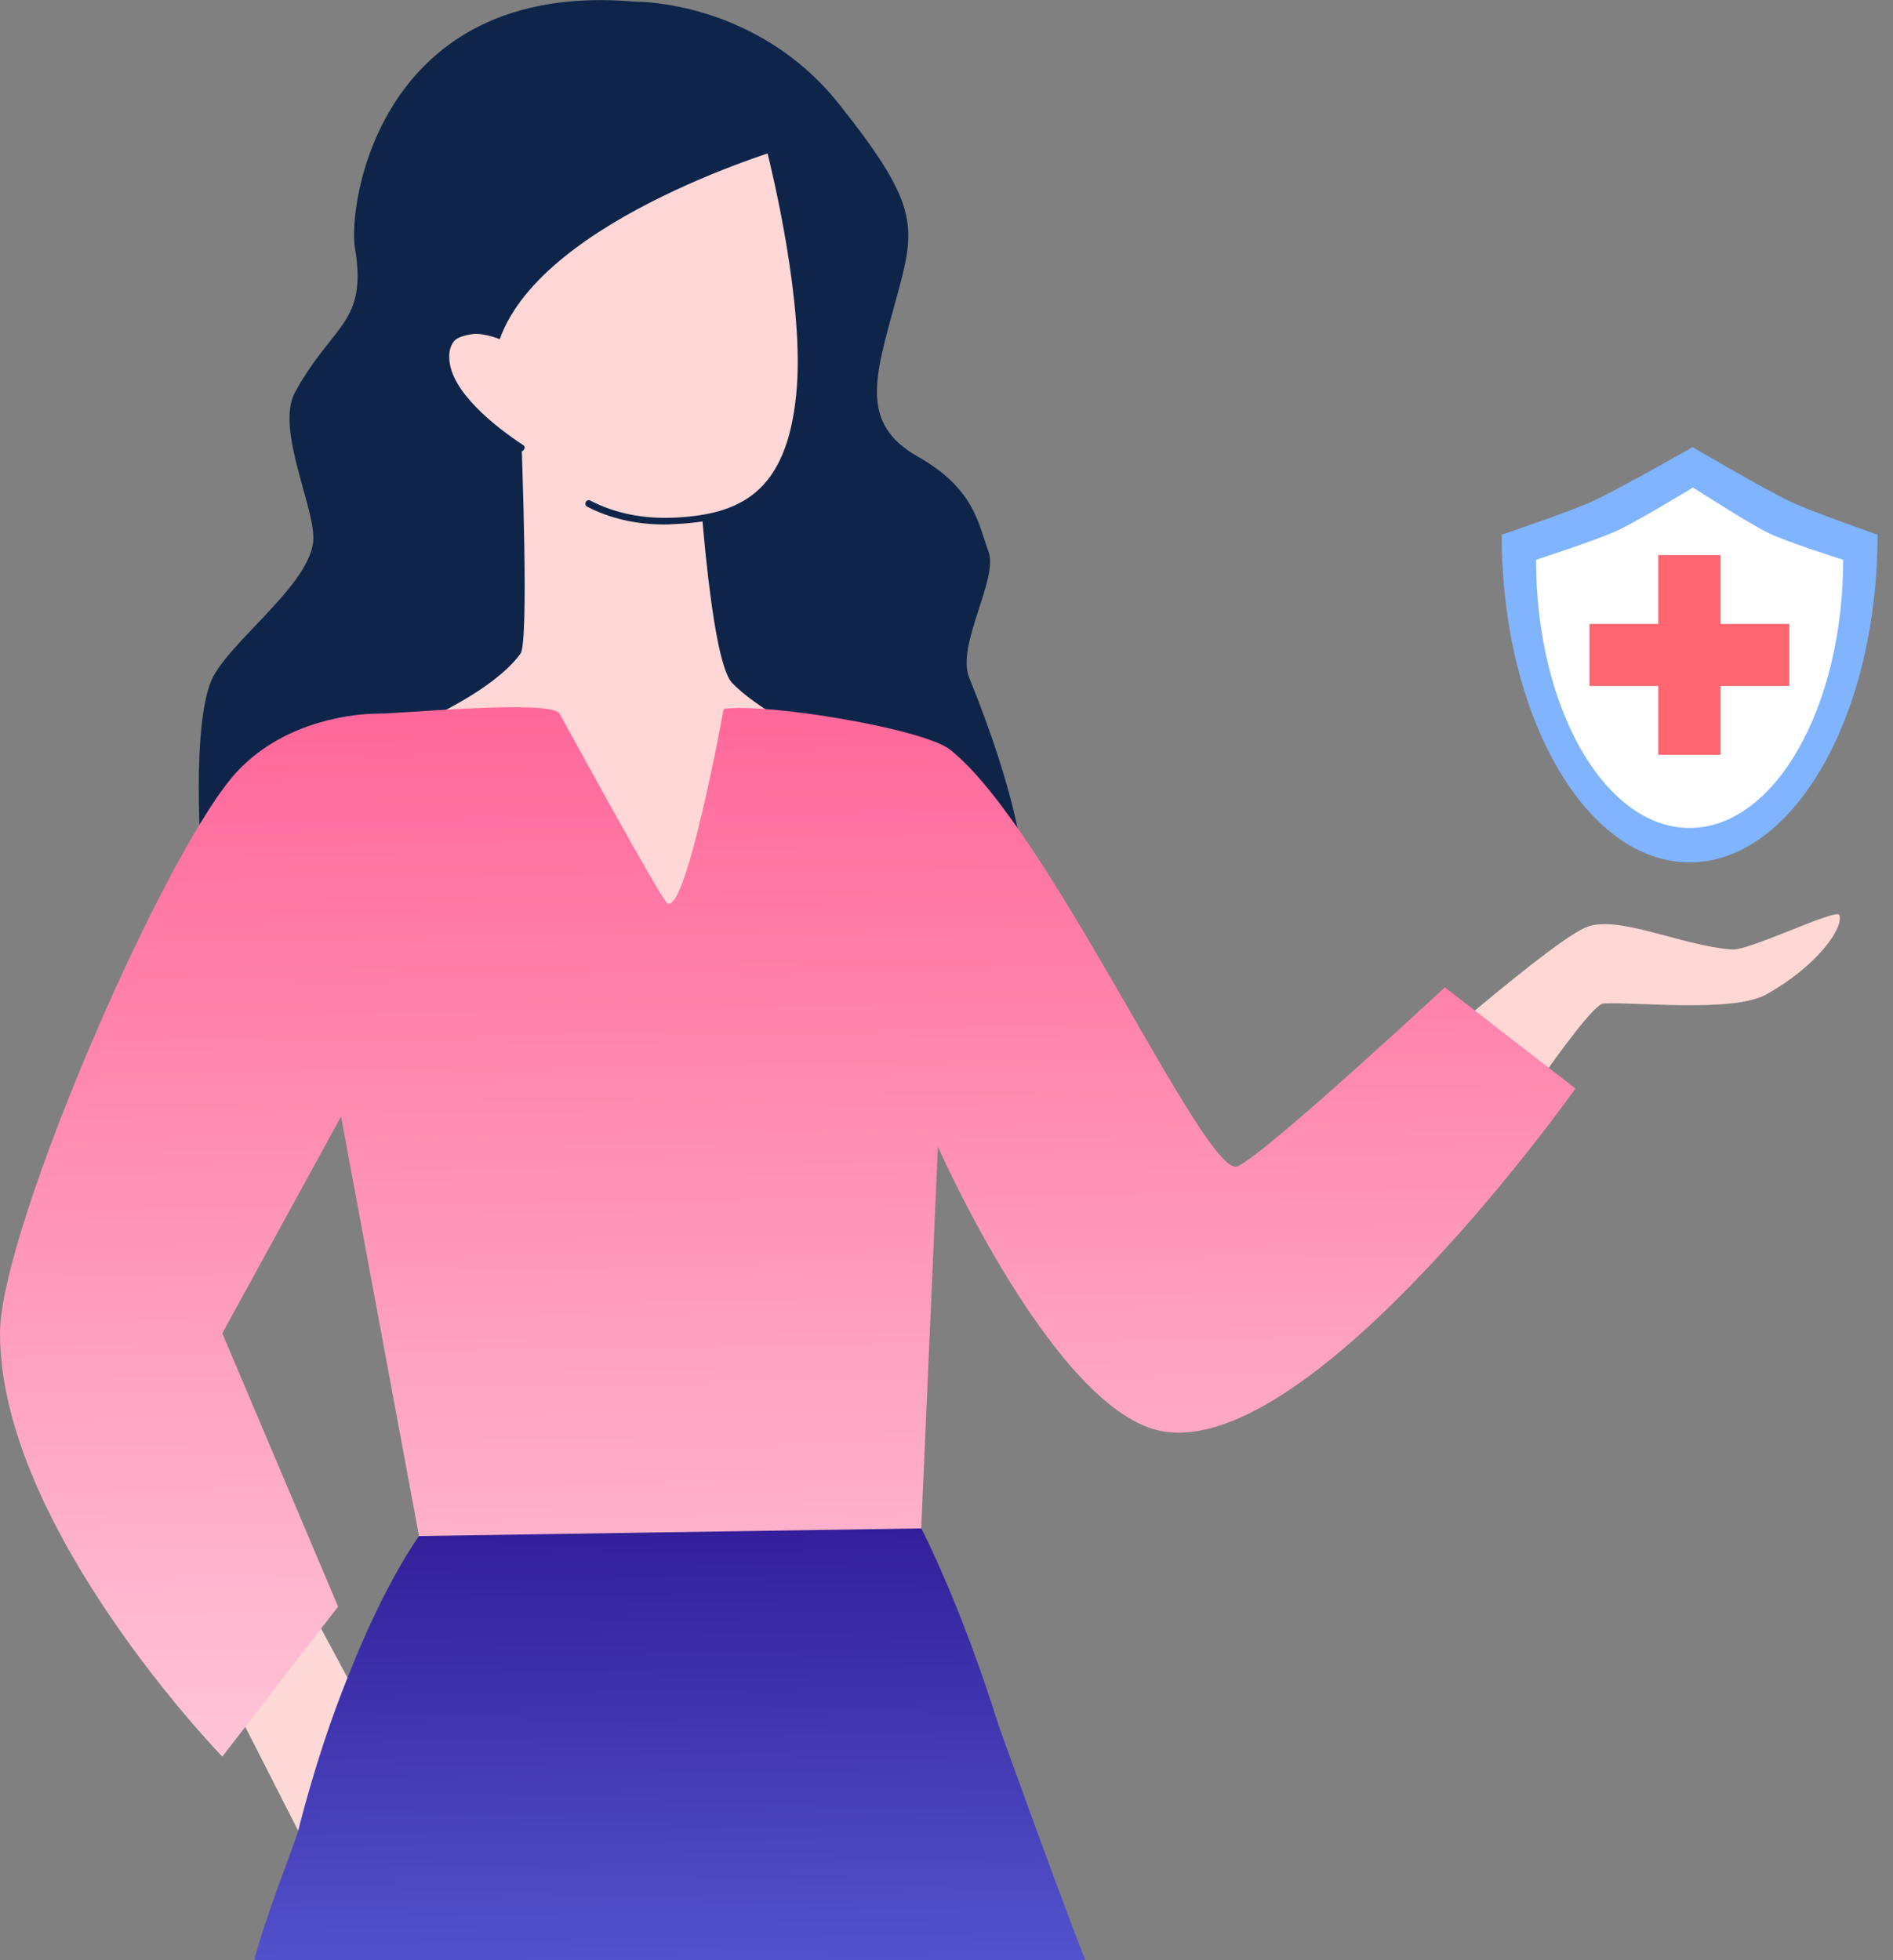 <svg width="112" height="116" viewBox="0 0 112 116" fill="none" xmlns="http://www.w3.org/2000/svg">
<rect x="0" y="0" width="112" height="116" fill="#808080" stroke="none"/>
<g clip-path="url(#clip0)">
<path d="M111.085 31.641C111.085 42.356 106.115 51.033 99.966 51.033C93.817 51.033 88.848 42.356 88.848 31.641C88.848 31.641 92.939 30.258 94.244 29.654C95.775 28.95 100.142 26.46 100.142 26.46C100.142 26.46 104.434 28.975 105.864 29.654C107.169 30.283 111.085 31.641 111.085 31.641Z" fill="#80B4FF"/>
<path d="M109.052 33.125C109.052 41.878 104.986 48.996 99.966 48.996C94.947 48.996 90.881 41.903 90.881 33.125C90.881 33.125 94.52 31.943 95.649 31.415C96.829 30.886 100.167 28.849 100.167 28.849C100.167 28.849 103.48 30.987 104.635 31.54C105.689 32.069 109.052 33.125 109.052 33.125Z" fill="white"/>
<path d="M105.864 36.923H101.798V32.848H98.109V36.923H94.043V40.595H98.109V44.669H101.798V40.595H105.864V36.923Z" fill="#FF6670"/>
<path d="M12.976 99.174L17.97 108.983L22.388 102.695L17.669 93.892L12.976 99.174Z" fill="#FFD9D7"/>
<path d="M30.294 53.196L30.871 42.507H42.441L45.829 54.957L30.294 53.196Z" fill="white"/>
<path d="M37.622 0.101C37.622 0.101 44.75 -2.95695e-06 49.644 6.162C54.538 12.324 54.187 13.456 52.957 17.933C51.727 22.41 50.899 25.076 54.288 27.013C57.676 28.924 57.877 31.012 58.479 32.622C59.106 34.232 56.546 38.18 57.349 40.117C60.185 47.109 60.462 50.58 60.462 50.58L11.997 52.089C11.997 52.089 11.244 43.814 12.424 40.469C13.227 38.206 18.146 34.86 18.523 32.119C18.773 30.258 16.238 25.403 17.468 23.19C19.702 19.14 21.735 19.14 21.007 14.714C20.555 12.324 22.312 -1.258 37.622 0.101Z" fill="#0E2549"/>
<path d="M30.595 24.297C30.595 24.297 31.147 37.853 30.62 38.583C28.863 41.023 23.617 43.186 22.413 43.487C21.208 43.814 40.233 61.018 40.233 61.018L51.953 46.858L48.113 43.387C48.113 43.387 44.876 41.752 43.47 40.293C42.039 38.834 41.362 25.026 41.362 25.026L30.595 24.297Z" fill="#FFD7D7"/>
<path d="M40.258 61.295L40.107 61.169C40.057 61.119 35.514 57.019 31.072 52.844C21.986 44.292 22.112 43.764 22.187 43.513C22.212 43.412 22.287 43.337 22.388 43.311C23.768 42.934 28.813 40.771 30.494 38.482C30.846 37.904 30.645 29.503 30.419 24.322V24.095L41.563 24.85V25.026C41.764 28.849 42.491 39.01 43.621 40.167C45.001 41.601 48.189 43.211 48.214 43.236H48.239L52.229 46.858L40.258 61.295ZM22.588 43.638C23.191 44.996 33.556 54.68 40.207 60.716L51.677 46.858L47.988 43.538C47.661 43.387 44.7 41.853 43.32 40.419C41.939 38.985 41.261 26.887 41.161 25.202L30.796 24.498C30.896 27.214 31.297 37.979 30.796 38.683C29.014 41.123 23.969 43.236 22.588 43.638Z" fill="#0E2549"/>
<path d="M30.77 26.51C29.189 25.454 26.378 23.316 26.303 21.228C26.228 19.14 28.612 19.392 29.34 19.719C29.817 19.945 29.34 9.482 29.34 9.482L45.478 8.627C45.478 8.627 47.862 17.606 47.285 23.366C46.708 29.151 44.047 30.66 39.856 30.836C37.773 30.937 36.142 30.484 34.836 29.805L30.77 26.51Z" fill="#FFD7D7"/>
<path d="M39.304 31.037C37.647 31.037 36.091 30.685 34.736 29.981C34.636 29.931 34.611 29.805 34.661 29.704C34.711 29.604 34.836 29.578 34.937 29.629C36.392 30.383 38.049 30.71 39.856 30.635C43.796 30.459 46.532 29.151 47.109 23.341C47.636 18.084 45.654 10.036 45.352 8.828L29.591 9.683C29.616 10.312 29.716 12.4 29.767 14.487C29.892 19.643 29.691 19.769 29.541 19.87C29.465 19.92 29.39 19.92 29.315 19.895C28.888 19.694 27.784 19.518 27.106 19.971C26.73 20.222 26.554 20.65 26.579 21.203C26.654 23.19 29.34 25.277 30.946 26.334C31.047 26.384 31.072 26.51 30.996 26.611C30.946 26.711 30.821 26.736 30.72 26.661C29.064 25.554 26.253 23.366 26.177 21.228C26.152 20.323 26.554 19.87 26.88 19.643C27.608 19.14 28.738 19.266 29.315 19.468C29.515 18.512 29.34 12.953 29.189 9.482V9.281L45.679 8.401L45.729 8.552C45.754 8.652 48.113 17.631 47.536 23.366C47.26 26.183 46.457 28.12 45.127 29.327C43.947 30.383 42.341 30.912 39.931 31.012C39.655 31.037 39.48 31.037 39.304 31.037Z" fill="#0E2549"/>
<path d="M93.767 54.906C91.182 56.089 80.49 65.671 80.49 65.671L87.241 69.645C87.241 69.645 93.867 59.434 94.871 59.383C96.804 59.283 102.526 59.937 104.484 58.855C107.445 57.22 109.102 54.931 108.826 54.152C108.675 53.724 103.555 56.239 102.501 56.189C99.489 55.988 95.624 54.051 93.767 54.906Z" fill="#FFD8D6"/>
<path d="M56.22 44.368C62.093 49.021 71.379 69.897 73.237 69.016C74.993 68.186 85.485 58.428 85.485 58.428L93.215 64.414C93.215 64.414 77.805 86.17 68.844 84.711C62.469 83.68 55.492 67.859 55.492 67.859L54.488 90.798L24.847 91.2L20.179 66.074L13.152 78.901L20.003 95.074L13.152 103.952C13.152 103.952 0 90.395 0 78.901C0 72.714 9.964 49.8 14.155 45.525C16.991 42.607 21.007 42.23 22.388 42.23C23.818 42.23 32.603 41.375 33.105 42.23C33.406 42.758 39.153 53.322 39.505 53.473C40.634 53.976 42.818 41.953 42.818 41.953C45.277 41.576 54.639 43.11 56.22 44.368Z" fill="url(#paint0_linear)"/>
<path d="M64.221 116C59.592 116 55.969 116 52.65 116C37.028 116 26.614 116 15.043 116C15.62 113.661 17.443 109.083 17.644 108.329C17.669 108.228 17.694 108.128 17.719 108.052V108.027C18.623 104.556 19.602 101.664 20.555 99.299C22.814 93.54 24.797 90.899 24.797 90.899L54.513 90.446C54.538 90.521 55.116 91.603 55.969 93.615C56.822 95.602 57.952 98.494 59.106 102.167C59.207 102.468 63.016 113.032 64.221 116Z" fill="url(#paint1_linear)"/>
<path d="M46.833 8.627C46.833 8.627 32.151 12.827 29.566 20.071C29.566 20.071 28.637 19.694 27.985 19.769C27.131 19.87 26.855 20.172 26.855 20.172L27.307 8.174L46.833 8.627Z" fill="#0E2549"/>
</g>
<defs>
<linearGradient id="paint0_linear" x1="47.309" y1="117.321" x2="45.889" y2="23.895" gradientUnits="userSpaceOnUse">
<stop stop-color="#FFD9E6"/>
<stop offset="1" stop-color="#FF4D88"/>
</linearGradient>
<linearGradient id="paint1_linear" x1="39.741" y1="115.949" x2="39.357" y2="90.658" gradientUnits="userSpaceOnUse">
<stop stop-color="#5252CC"/>
<stop offset="1" stop-color="#331F99"/>
</linearGradient>
<clipPath id="clip0">
<rect width="111.085" height="116" fill="white"/>
</clipPath>
</defs>
</svg>
